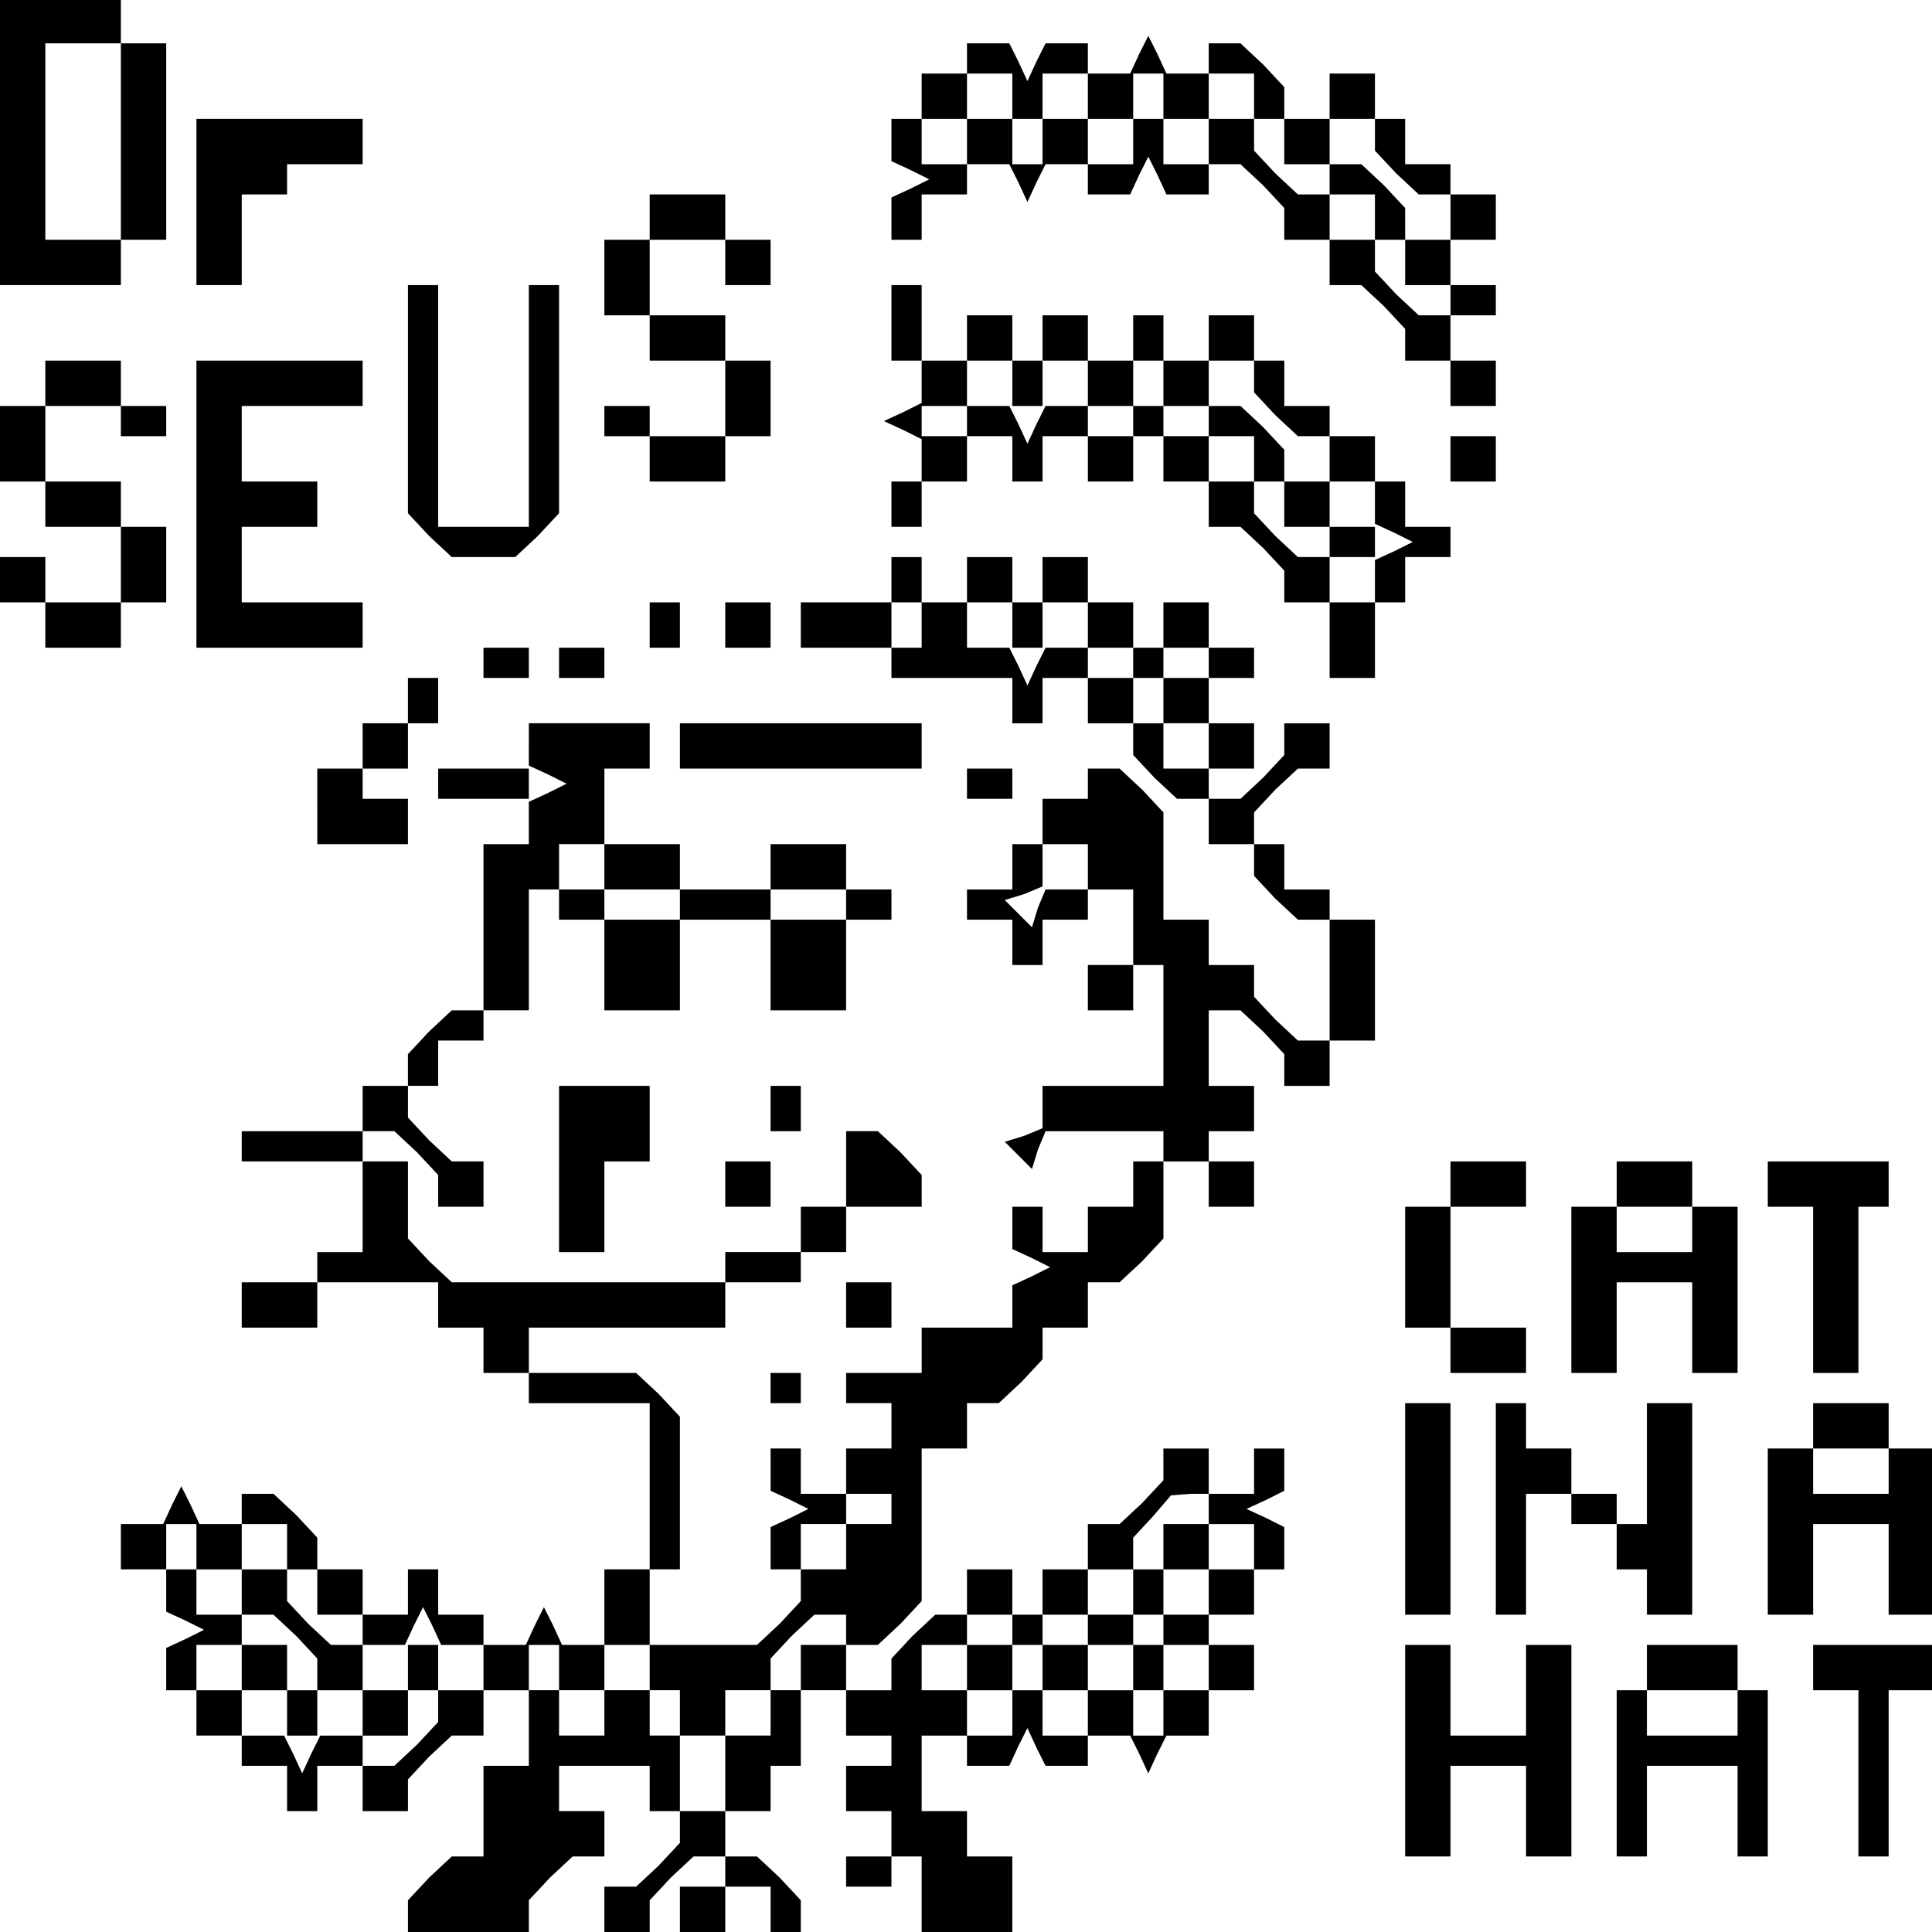 <?xml version="1.0" standalone="no"?>
<!DOCTYPE svg PUBLIC "-//W3C//DTD SVG 20010904//EN"
 "http://www.w3.org/TR/2001/REC-SVG-20010904/DTD/svg10.dtd">
<svg version="1.0" xmlns="http://www.w3.org/2000/svg"
 width="468pt" height="468pt" viewBox="0 0 468 468"
 preserveAspectRatio="xMidYMid meet">
<g transform="translate(0,468) scale(0.366,-0.366)"
fill="#000000" stroke="none">
<path d="M0 1185 l0 -95 40 0 40 0 0 15 0 15 15 0 15 0 0 65 0 65 -15 0 -15 0
0 15 0 15 -40 0 -40 0 0 -95z m80 0 l0 -65 -25 0 -25 0 0 65 0 65 25 0 25 0 0
-65z"/>
<path d="M640 1240 l0 -10 -15 0 -15 0 0 -15 0 -15 -10 0 -10 0 0 -14 0 -14
13 -6 12 -6 -12 -6 -13 -6 0 -14 0 -14 10 0 10 0 0 15 0 15 15 0 15 0 0 10 0
10 14 0 14 0 6 -12 6 -13 6 13 6 12 14 0 14 0 0 -10 0 -10 14 0 14 0 6 13 6
12 6 -12 6 -13 14 0 14 0 0 10 0 10 11 0 10 0 15 -14 14 -15 0 -10 0 -11 15 0
15 0 0 -15 0 -15 11 0 10 0 15 -14 14 -15 0 -10 0 -11 15 0 15 0 0 -15 0 -15
15 0 15 0 0 15 0 15 -15 0 -15 0 0 15 0 15 15 0 15 0 0 10 0 10 -15 0 -15 0 0
15 0 15 15 0 15 0 0 15 0 15 -15 0 -15 0 0 10 0 10 -15 0 -15 0 0 15 0 15 -10
0 -10 0 0 15 0 15 -15 0 -15 0 0 -15 0 -15 -15 0 -15 0 0 11 0 10 -14 15 -15
14 -10 0 -11 0 0 -10 0 -10 -14 0 -14 0 -6 13 -6 12 -6 -12 -6 -13 -14 0 -14
0 0 10 0 10 -14 0 -14 0 -6 -12 -6 -13 -6 13 -6 12 -14 0 -14 0 0 -10z m30
-25 l0 -15 10 0 10 0 0 15 0 15 15 0 15 0 0 -15 0 -15 15 0 15 0 0 15 0 15 10
0 10 0 0 -15 0 -15 15 0 15 0 0 15 0 15 15 0 15 0 0 -15 0 -15 10 0 10 0 0
-15 0 -15 15 0 15 0 0 15 0 15 15 0 15 0 0 -11 0 -10 14 -15 15 -14 10 0 11 0
0 -15 0 -15 -15 0 -15 0 0 -15 0 -15 15 0 15 0 0 -10 0 -10 -11 0 -10 0 -15
14 -14 15 0 10 0 11 -15 0 -15 0 0 15 0 15 -11 0 -10 0 -15 14 -14 15 0 10 0
11 -15 0 -15 0 0 -15 0 -15 -15 0 -15 0 0 15 0 15 -10 0 -10 0 0 -15 0 -15
-15 0 -15 0 0 15 0 15 -15 0 -15 0 0 -15 0 -15 -10 0 -10 0 0 15 0 15 -15 0
-15 0 0 -15 0 -15 -15 0 -15 0 0 15 0 15 15 0 15 0 0 15 0 15 15 0 15 0 0 -15z"/>
<path d="M880 1160 l0 -10 15 0 15 0 0 -15 0 -15 10 0 10 0 0 11 0 10 -14 15
-15 14 -10 0 -11 0 0 -10z"/>
<path d="M130 1145 l0 -55 15 0 15 0 0 30 0 30 15 0 15 0 0 10 0 10 25 0 25 0
0 15 0 15 -55 0 -55 0 0 -55z"/>
<path d="M430 1135 l0 -15 -15 0 -15 0 0 -25 0 -25 15 0 15 0 0 -15 0 -15 25
0 25 0 0 -25 0 -25 -25 0 -25 0 0 10 0 10 -15 0 -15 0 0 -10 0 -10 15 0 15 0
0 -15 0 -15 25 0 25 0 0 15 0 15 15 0 15 0 0 25 0 25 -15 0 -15 0 0 15 0 15
-25 0 -25 0 0 25 0 25 25 0 25 0 0 -15 0 -15 15 0 15 0 0 15 0 15 -15 0 -15 0
0 15 0 15 -25 0 -25 0 0 -15z"/>
<path d="M270 1014 l0 -75 14 -15 15 -14 21 0 21 0 15 14 14 15 0 75 0 76 -10
0 -10 0 0 -80 0 -80 -30 0 -30 0 0 80 0 80 -10 0 -10 0 0 -76z"/>
<path d="M590 1065 l0 -25 10 0 10 0 0 -14 0 -14 -12 -6 -13 -6 13 -6 12 -6 0
-14 0 -14 -10 0 -10 0 0 -15 0 -15 10 0 10 0 0 15 0 15 15 0 15 0 0 15 0 15
15 0 15 0 0 -15 0 -15 10 0 10 0 0 15 0 15 15 0 15 0 0 -15 0 -15 15 0 15 0 0
15 0 15 -15 0 -15 0 0 10 0 10 15 0 15 0 0 15 0 15 10 0 10 0 0 -15 0 -15 15
0 15 0 0 -10 0 -10 -15 0 -15 0 0 -15 0 -15 15 0 15 0 0 -15 0 -15 11 0 10 0
15 -14 14 -15 0 -10 0 -11 15 0 15 0 0 -25 0 -25 15 0 15 0 0 25 0 25 10 0 10
0 0 15 0 15 15 0 15 0 0 10 0 10 -15 0 -15 0 0 15 0 15 -10 0 -10 0 0 15 0 15
-15 0 -15 0 0 10 0 10 -15 0 -15 0 0 15 0 15 -10 0 -10 0 0 15 0 15 -15 0 -15
0 0 -15 0 -15 -15 0 -15 0 0 15 0 15 -10 0 -10 0 0 -15 0 -15 -15 0 -15 0 0
15 0 15 -15 0 -15 0 0 -15 0 -15 -10 0 -10 0 0 15 0 15 -15 0 -15 0 0 -15 0
-15 -15 0 -15 0 0 25 0 25 -10 0 -10 0 0 -25z m80 -40 l0 -15 10 0 10 0 0 15
0 15 15 0 15 0 0 -15 0 -15 -14 0 -14 0 -6 -12 -6 -13 -6 13 -6 12 -14 0 -14
0 0 -10 0 -10 -15 0 -15 0 0 10 0 10 15 0 15 0 0 15 0 15 15 0 15 0 0 -15z
m160 4 l0 -10 14 -15 15 -14 10 0 11 0 0 -15 0 -15 15 0 15 0 0 -14 0 -14 13
-6 12 -6 -12 -6 -13 -6 0 -14 0 -14 -15 0 -15 0 0 15 0 15 -11 0 -10 0 -15 14
-14 15 0 10 0 11 -15 0 -15 0 0 15 0 15 15 0 15 0 0 -15 0 -15 10 0 10 0 0 11
0 10 -14 15 -15 14 -10 0 -11 0 0 15 0 15 15 0 15 0 0 -11z"/>
<path d="M850 945 l0 -15 15 0 15 0 0 -10 0 -10 15 0 15 0 0 10 0 10 -15 0
-15 0 0 15 0 15 -15 0 -15 0 0 -15z"/>
<path d="M30 1025 l0 -15 -15 0 -15 0 0 -25 0 -25 15 0 15 0 0 -15 0 -15 25 0
25 0 0 -25 0 -25 -25 0 -25 0 0 15 0 15 -15 0 -15 0 0 -15 0 -15 15 0 15 0 0
-15 0 -15 25 0 25 0 0 15 0 15 15 0 15 0 0 25 0 25 -15 0 -15 0 0 15 0 15 -25
0 -25 0 0 25 0 25 25 0 25 0 0 -10 0 -10 15 0 15 0 0 10 0 10 -15 0 -15 0 0
15 0 15 -25 0 -25 0 0 -15z"/>
<path d="M130 945 l0 -95 55 0 55 0 0 15 0 15 -40 0 -40 0 0 25 0 25 25 0 25
0 0 15 0 15 -25 0 -25 0 0 25 0 25 40 0 40 0 0 15 0 15 -55 0 -55 0 0 -95z"/>
<path d="M750 1000 l0 -10 10 0 10 0 0 10 0 10 -10 0 -10 0 0 -10z"/>
<path d="M960 975 l0 -15 15 0 15 0 0 15 0 15 -15 0 -15 0 0 -15z"/>
<path d="M590 895 l0 -15 -30 0 -30 0 0 -15 0 -15 30 0 30 0 0 -10 0 -10 40 0
40 0 0 -15 0 -15 10 0 10 0 0 15 0 15 15 0 15 0 0 -15 0 -15 15 0 15 0 0 -11
0 -10 14 -15 15 -14 10 0 11 0 0 -15 0 -15 15 0 15 0 0 -11 0 -10 14 -15 15
-14 10 0 11 0 0 -40 0 -40 -11 0 -10 0 -15 14 -14 15 0 10 0 11 -15 0 -15 0 0
15 0 15 -15 0 -15 0 0 36 0 35 -14 15 -15 14 -10 0 -11 0 0 -10 0 -10 -15 0
-15 0 0 -15 0 -15 -10 0 -10 0 0 -15 0 -15 -15 0 -15 0 0 -10 0 -10 15 0 15 0
0 -15 0 -15 10 0 10 0 0 15 0 15 15 0 15 0 0 10 0 10 15 0 15 0 0 -25 0 -25
10 0 10 0 0 -40 0 -40 -40 0 -40 0 0 -14 0 -14 -12 -5 -13 -4 9 -9 9 -9 4 13
5 12 39 0 39 0 0 -10 0 -10 15 0 15 0 0 10 0 10 15 0 15 0 0 15 0 15 -15 0
-15 0 0 25 0 25 11 0 10 0 15 -14 14 -15 0 -10 0 -11 15 0 15 0 0 15 0 15 15
0 15 0 0 40 0 40 -15 0 -15 0 0 10 0 10 -15 0 -15 0 0 15 0 15 -10 0 -10 0 0
11 0 10 14 15 15 14 10 0 11 0 0 15 0 15 -15 0 -15 0 0 -11 0 -10 -14 -15 -15
-14 -10 0 -11 0 0 10 0 10 15 0 15 0 0 15 0 15 -15 0 -15 0 0 15 0 15 15 0 15
0 0 10 0 10 -15 0 -15 0 0 15 0 15 -15 0 -15 0 0 -15 0 -15 15 0 15 0 0 -10 0
-10 -15 0 -15 0 0 -15 0 -15 -10 0 -10 0 0 15 0 15 -15 0 -15 0 0 10 0 10 15
0 15 0 0 15 0 15 -15 0 -15 0 0 15 0 15 -15 0 -15 0 0 -15 0 -15 -10 0 -10 0
0 15 0 15 -15 0 -15 0 0 -15 0 -15 -15 0 -15 0 0 15 0 15 -10 0 -10 0 0 -15z
m20 -30 l0 -15 -10 0 -10 0 0 15 0 15 10 0 10 0 0 -15z m60 0 l0 -15 10 0 10
0 0 15 0 15 15 0 15 0 0 -15 0 -15 -14 0 -14 0 -6 -12 -6 -13 -6 13 -6 12 -14
0 -14 0 0 15 0 15 15 0 15 0 0 -15z m130 -80 l0 -15 -15 0 -15 0 0 15 0 15 15
0 15 0 0 -15z m-80 -80 l0 -15 -14 0 -14 0 -5 -12 -4 -13 -9 9 -9 9 13 4 12 5
0 14 0 14 15 0 15 0 0 -15z"/>
<path d="M430 865 l0 -15 10 0 10 0 0 15 0 15 -10 0 -10 0 0 -15z"/>
<path d="M480 865 l0 -15 15 0 15 0 0 15 0 15 -15 0 -15 0 0 -15z"/>
<path d="M320 840 l0 -10 15 0 15 0 0 10 0 10 -15 0 -15 0 0 -10z"/>
<path d="M370 840 l0 -10 15 0 15 0 0 10 0 10 -15 0 -15 0 0 -10z"/>
<path d="M750 840 l0 -10 10 0 10 0 0 10 0 10 -10 0 -10 0 0 -10z"/>
<path d="M270 815 l0 -15 -15 0 -15 0 0 -15 0 -15 15 0 15 0 0 15 0 15 10 0
10 0 0 15 0 15 -10 0 -10 0 0 -15z"/>
<path d="M350 786 l0 -14 13 -6 12 -6 -12 -6 -13 -6 0 -14 0 -14 -15 0 -15 0
0 -55 0 -55 -11 0 -10 0 -15 -14 -14 -15 0 -10 0 -11 -15 0 -15 0 0 -15 0 -15
-40 0 -40 0 0 -10 0 -10 40 0 40 0 0 -30 0 -30 -15 0 -15 0 0 -10 0 -10 -25 0
-25 0 0 -15 0 -15 25 0 25 0 0 15 0 15 40 0 40 0 0 -15 0 -15 15 0 15 0 0 -15
0 -15 15 0 15 0 0 -10 0 -10 40 0 40 0 0 -55 0 -55 -15 0 -15 0 0 -25 0 -25
-14 0 -14 0 -6 13 -6 12 -6 -12 -6 -13 -14 0 -14 0 0 10 0 10 -15 0 -15 0 0
15 0 15 -10 0 -10 0 0 -15 0 -15 -15 0 -15 0 0 15 0 15 -15 0 -15 0 0 11 0 10
-14 15 -15 14 -10 0 -11 0 0 -10 0 -10 -14 0 -14 0 -6 13 -6 12 -6 -12 -6 -13
-14 0 -14 0 0 -15 0 -15 15 0 15 0 0 -14 0 -14 13 -6 12 -6 -12 -6 -13 -6 0
-14 0 -14 10 0 10 0 0 -15 0 -15 15 0 15 0 0 -10 0 -10 15 0 15 0 0 -15 0 -15
10 0 10 0 0 15 0 15 15 0 15 0 0 -15 0 -15 15 0 15 0 0 11 0 10 14 15 15 14
10 0 11 0 0 15 0 15 15 0 15 0 0 -25 0 -25 -15 0 -15 0 0 -30 0 -30 -11 0 -10
0 -15 -14 -14 -15 0 -10 0 -11 40 0 40 0 0 11 0 10 14 15 15 14 10 0 11 0 0
15 0 15 -15 0 -15 0 0 15 0 15 30 0 30 0 0 -15 0 -15 10 0 10 0 0 -11 0 -10
-14 -15 -15 -14 -10 0 -11 0 0 -15 0 -15 15 0 15 0 0 11 0 10 14 15 15 14 10
0 11 0 0 -10 0 -10 -15 0 -15 0 0 -15 0 -15 15 0 15 0 0 15 0 15 15 0 15 0 0
-15 0 -15 10 0 10 0 0 11 0 10 -14 15 -15 14 -10 0 -11 0 0 15 0 15 15 0 15 0
0 15 0 15 10 0 10 0 0 25 0 25 15 0 15 0 0 15 0 15 -15 0 -15 0 0 -15 0 -15
-10 0 -10 0 0 -15 0 -15 -15 0 -15 0 0 -25 0 -25 -15 0 -15 0 0 25 0 25 -10 0
-10 0 0 15 0 15 -15 0 -15 0 0 -15 0 -15 -15 0 -15 0 0 15 0 15 -10 0 -10 0 0
15 0 15 10 0 10 0 0 -15 0 -15 15 0 15 0 0 15 0 15 15 0 15 0 0 -15 0 -15 10
0 10 0 0 -15 0 -15 15 0 15 0 0 15 0 15 15 0 15 0 0 11 0 10 14 15 15 14 10 0
11 0 0 -10 0 -10 11 0 10 0 15 14 14 15 0 50 0 51 15 0 15 0 0 15 0 15 11 0
10 0 15 14 14 15 0 10 0 11 15 0 15 0 0 15 0 15 11 0 10 0 15 14 14 15 0 25 0
26 -10 0 -10 0 0 -15 0 -15 -15 0 -15 0 0 -15 0 -15 -15 0 -15 0 0 15 0 15
-10 0 -10 0 0 -14 0 -14 13 -6 12 -6 -12 -6 -13 -6 0 -14 0 -14 -30 0 -30 0 0
-15 0 -15 -25 0 -25 0 0 -10 0 -10 15 0 15 0 0 -15 0 -15 -15 0 -15 0 0 -15 0
-15 15 0 15 0 0 -10 0 -10 -15 0 -15 0 0 -15 0 -15 -15 0 -15 0 0 15 0 15 15
0 15 0 0 10 0 10 -15 0 -15 0 0 15 0 15 -10 0 -10 0 0 -14 0 -14 13 -6 12 -6
-12 -6 -13 -6 0 -14 0 -14 10 0 10 0 0 -11 0 -10 -14 -15 -15 -14 -35 0 -36 0
0 25 0 25 10 0 10 0 0 51 0 50 -14 15 -15 14 -35 0 -36 0 0 15 0 15 65 0 65 0
0 15 0 15 25 0 25 0 0 10 0 10 15 0 15 0 0 15 0 15 25 0 25 0 0 11 0 10 -14
15 -15 14 -10 0 -11 0 0 -25 0 -25 -15 0 -15 0 0 -15 0 -15 -25 0 -25 0 0 -10
0 -10 -91 0 -90 0 -15 14 -14 15 0 25 0 26 -15 0 -15 0 0 10 0 10 11 0 10 0
15 -14 14 -15 0 -10 0 -11 15 0 15 0 0 15 0 15 -11 0 -10 0 -15 14 -14 15 0
10 0 11 10 0 10 0 0 15 0 15 15 0 15 0 0 10 0 10 15 0 15 0 0 40 0 40 10 0 10
0 0 15 0 15 15 0 15 0 0 25 0 25 15 0 15 0 0 15 0 15 -40 0 -40 0 0 -14z
m-220 -531 l0 -15 15 0 15 0 0 15 0 15 15 0 15 0 0 -15 0 -15 10 0 10 0 0 -15
0 -15 15 0 15 0 0 -10 0 -10 14 0 14 0 6 13 6 12 6 -12 6 -13 14 0 14 0 0 -15
0 -15 -15 0 -15 0 0 -11 0 -10 -14 -15 -15 -14 -10 0 -11 0 0 10 0 10 -14 0
-14 0 -6 -12 -6 -13 -6 13 -6 12 -14 0 -14 0 0 15 0 15 -15 0 -15 0 0 15 0 15
15 0 15 0 0 10 0 10 -15 0 -15 0 0 15 0 15 -10 0 -10 0 0 15 0 15 10 0 10 0 0
-15z"/>
<path d="M160 225 l0 -15 11 0 10 0 15 -14 14 -15 0 -10 0 -11 -10 0 -10 0 0
15 0 15 -15 0 -15 0 0 -15 0 -15 15 0 15 0 0 -15 0 -15 10 0 10 0 0 15 0 15
15 0 15 0 0 -15 0 -15 15 0 15 0 0 15 0 15 10 0 10 0 0 15 0 15 -10 0 -10 0 0
-15 0 -15 -15 0 -15 0 0 15 0 15 -11 0 -10 0 -15 14 -14 15 0 10 0 11 -15 0
-15 0 0 -15z"/>
<path d="M450 785 l0 -15 80 0 80 0 0 15 0 15 -80 0 -80 0 0 -15z"/>
<path d="M210 745 l0 -25 30 0 30 0 0 15 0 15 -15 0 -15 0 0 10 0 10 -15 0
-15 0 0 -25z"/>
<path d="M290 760 l0 -10 30 0 30 0 0 10 0 10 -30 0 -30 0 0 -10z"/>
<path d="M640 760 l0 -10 15 0 15 0 0 10 0 10 -15 0 -15 0 0 -10z"/>
<path d="M400 705 l0 -15 -15 0 -15 0 0 -10 0 -10 15 0 15 0 0 -30 0 -30 25 0
25 0 0 30 0 30 30 0 30 0 0 -30 0 -30 25 0 25 0 0 30 0 30 15 0 15 0 0 10 0
10 -15 0 -15 0 0 15 0 15 -25 0 -25 0 0 -15 0 -15 -30 0 -30 0 0 15 0 15 -25
0 -25 0 0 -15z m50 -25 l0 -10 -25 0 -25 0 0 10 0 10 25 0 25 0 0 -10z m110 0
l0 -10 -25 0 -25 0 0 10 0 10 25 0 25 0 0 -10z"/>
<path d="M720 625 l0 -15 15 0 15 0 0 15 0 15 -15 0 -15 0 0 -15z"/>
<path d="M370 505 l0 -55 15 0 15 0 0 30 0 30 15 0 15 0 0 25 0 25 -30 0 -30
0 0 -55z"/>
<path d="M510 545 l0 -15 10 0 10 0 0 15 0 15 -10 0 -10 0 0 -15z"/>
<path d="M480 495 l0 -15 15 0 15 0 0 15 0 15 -15 0 -15 0 0 -15z"/>
<path d="M800 495 l0 -15 15 0 15 0 0 15 0 15 -15 0 -15 0 0 -15z"/>
<path d="M960 495 l0 -15 -15 0 -15 0 0 -40 0 -40 15 0 15 0 0 -15 0 -15 25 0
25 0 0 15 0 15 -25 0 -25 0 0 40 0 40 25 0 25 0 0 15 0 15 -25 0 -25 0 0 -15z"/>
<path d="M1070 495 l0 -15 -15 0 -15 0 0 -55 0 -55 15 0 15 0 0 30 0 30 25 0
25 0 0 -30 0 -30 15 0 15 0 0 55 0 55 -15 0 -15 0 0 15 0 15 -25 0 -25 0 0
-15z m50 -30 l0 -15 -25 0 -25 0 0 15 0 15 25 0 25 0 0 -15z"/>
<path d="M1170 495 l0 -15 15 0 15 0 0 -55 0 -55 15 0 15 0 0 55 0 55 10 0 10
0 0 15 0 15 -40 0 -40 0 0 -15z"/>
<path d="M560 415 l0 -15 15 0 15 0 0 15 0 15 -15 0 -15 0 0 -15z"/>
<path d="M510 360 l0 -10 10 0 10 0 0 10 0 10 -10 0 -10 0 0 -10z"/>
<path d="M930 280 l0 -70 15 0 15 0 0 70 0 70 -15 0 -15 0 0 -70z"/>
<path d="M990 280 l0 -70 10 0 10 0 0 40 0 40 15 0 15 0 0 -10 0 -10 15 0 15
0 0 -15 0 -15 10 0 10 0 0 -15 0 -15 15 0 15 0 0 70 0 70 -15 0 -15 0 0 -40 0
-40 -10 0 -10 0 0 10 0 10 -15 0 -15 0 0 15 0 15 -15 0 -15 0 0 15 0 15 -10 0
-10 0 0 -70z"/>
<path d="M1200 335 l0 -15 -15 0 -15 0 0 -55 0 -55 15 0 15 0 0 30 0 30 25 0
25 0 0 -30 0 -30 15 0 15 0 0 55 0 55 -15 0 -15 0 0 15 0 15 -25 0 -25 0 0
-15z m50 -30 l0 -15 -25 0 -25 0 0 15 0 15 25 0 25 0 0 -15z"/>
<path d="M770 309 l0 -10 -14 -15 -15 -14 -10 0 -11 0 0 -15 0 -15 -15 0 -15
0 0 -15 0 -15 15 0 15 0 0 -10 0 -10 -15 0 -15 0 0 -15 0 -15 -10 0 -10 0 0
15 0 15 -15 0 -15 0 0 10 0 10 15 0 15 0 0 15 0 15 -15 0 -15 0 0 -15 0 -15
-11 0 -10 0 -15 -14 -14 -15 0 -10 0 -11 -15 0 -15 0 0 -15 0 -15 15 0 15 0 0
-10 0 -10 -15 0 -15 0 0 -15 0 -15 15 0 15 0 0 -15 0 -15 -15 0 -15 0 0 -10 0
-10 15 0 15 0 0 10 0 10 10 0 10 0 0 -25 0 -25 30 0 30 0 0 25 0 25 -15 0 -15
0 0 15 0 15 -15 0 -15 0 0 25 0 25 15 0 15 0 0 -10 0 -10 14 0 14 0 6 13 6 12
6 -13 6 -12 14 0 14 0 0 10 0 10 14 0 14 0 6 -12 6 -13 6 13 6 12 14 0 14 0 0
15 0 15 15 0 15 0 0 15 0 15 -15 0 -15 0 0 10 0 10 15 0 15 0 0 15 0 15 10 0
10 0 0 14 0 14 -12 6 -13 6 13 6 12 6 0 14 0 14 -10 0 -10 0 0 -15 0 -15 -15
0 -15 0 0 15 0 15 -15 0 -15 0 0 -11z m30 -29 l0 -10 15 0 15 0 0 -15 0 -15
-15 0 -15 0 0 -15 0 -15 -15 0 -15 0 0 15 0 15 -10 0 -10 0 0 -15 0 -15 -15 0
-15 0 0 15 0 15 15 0 15 0 0 10 0 11 13 14 12 14 13 1 12 0 0 -10z m-30 -80
l0 -10 15 0 15 0 0 -15 0 -15 -15 0 -15 0 0 -15 0 -15 -10 0 -10 0 0 15 0 15
-15 0 -15 0 0 -15 0 -15 -15 0 -15 0 0 15 0 15 15 0 15 0 0 15 0 15 15 0 15 0
0 10 0 10 10 0 10 0 0 -10z m-130 -25 l0 -15 15 0 15 0 0 -15 0 -15 -15 0 -15
0 0 15 0 15 -15 0 -15 0 0 15 0 15 15 0 15 0 0 -15z"/>
<path d="M770 255 l0 -15 15 0 15 0 0 15 0 15 -15 0 -15 0 0 -15z"/>
<path d="M750 175 l0 -15 10 0 10 0 0 15 0 15 -10 0 -10 0 0 -15z"/>
<path d="M670 200 l0 -10 10 0 10 0 0 10 0 10 -10 0 -10 0 0 -10z"/>
<path d="M930 120 l0 -70 15 0 15 0 0 30 0 30 25 0 25 0 0 -30 0 -30 15 0 15
0 0 70 0 70 -15 0 -15 0 0 -30 0 -30 -25 0 -25 0 0 30 0 30 -15 0 -15 0 0 -70z"/>
<path d="M1090 175 l0 -15 -10 0 -10 0 0 -55 0 -55 10 0 10 0 0 30 0 30 30 0
30 0 0 -30 0 -30 10 0 10 0 0 55 0 55 -10 0 -10 0 0 15 0 15 -30 0 -30 0 0
-15z m60 -30 l0 -15 -30 0 -30 0 0 15 0 15 30 0 30 0 0 -15z"/>
<path d="M1200 175 l0 -15 15 0 15 0 0 -55 0 -55 10 0 10 0 0 55 0 55 15 0 15
0 0 15 0 15 -40 0 -40 0 0 -15z"/>
</g>
</svg>
